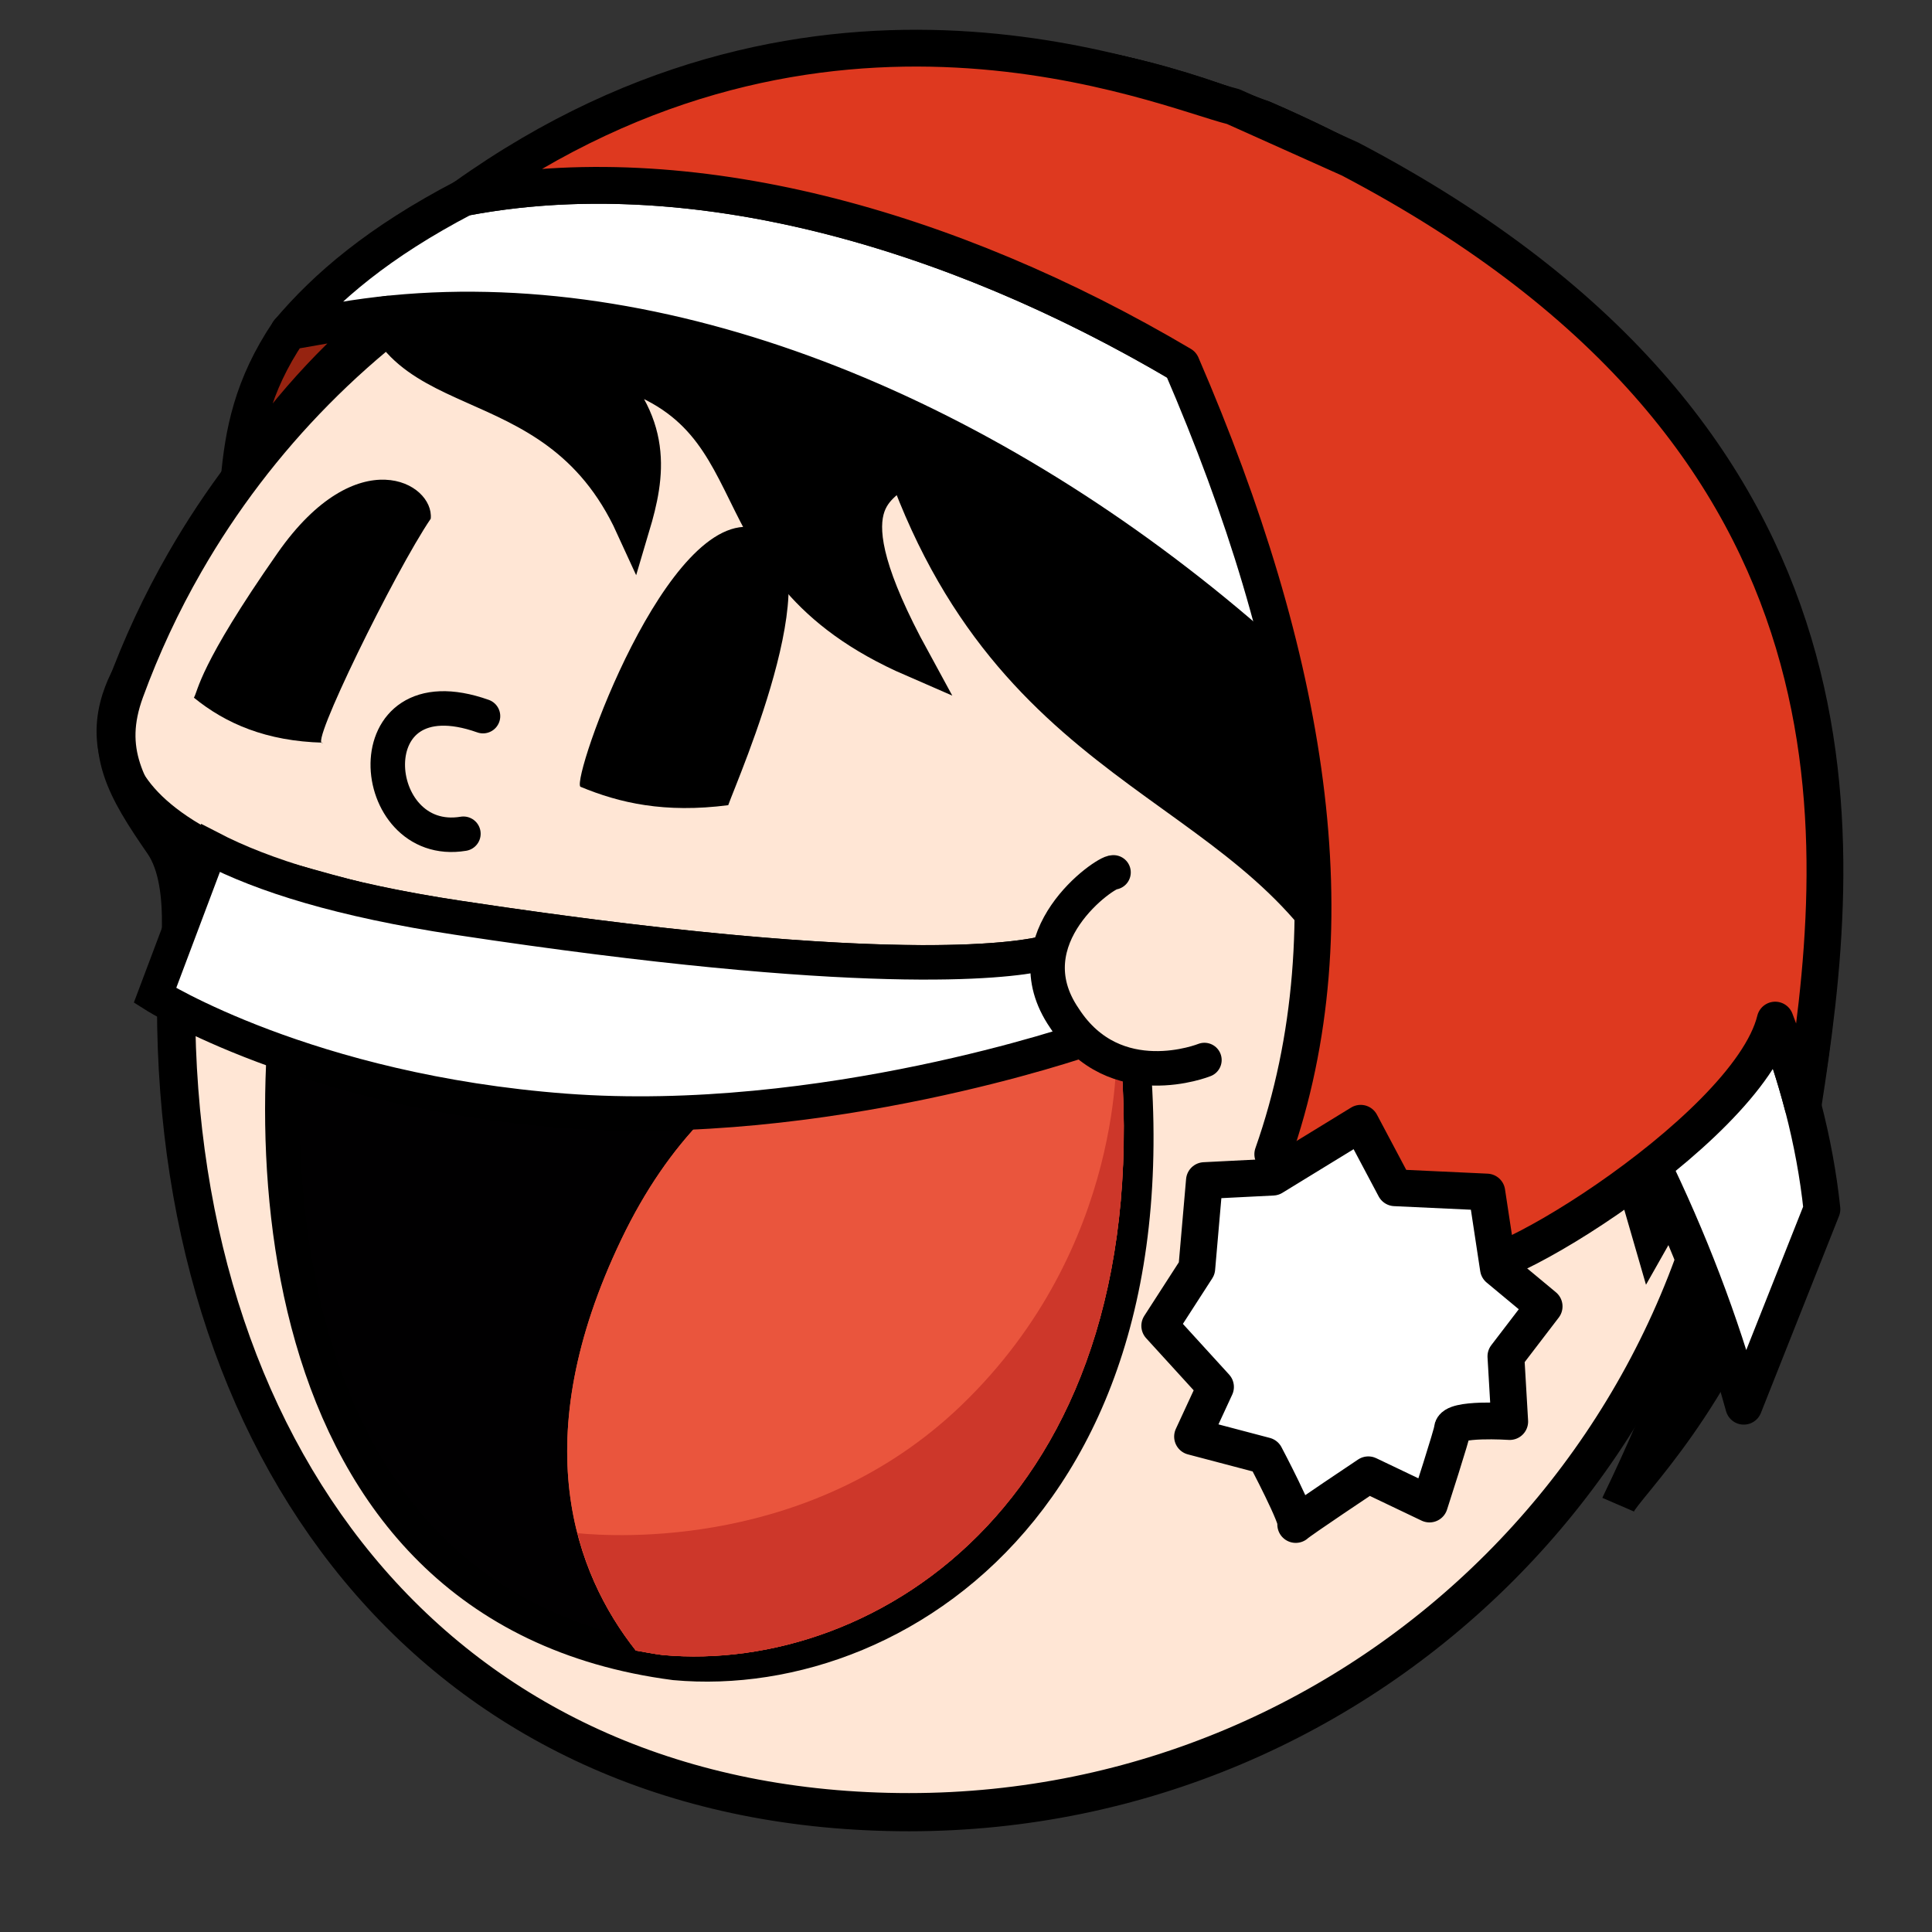 <?xml version="1.0" encoding="UTF-8" standalone="no"?>
<!DOCTYPE svg PUBLIC "-//W3C//DTD SVG 1.1//EN" "http://www.w3.org/Graphics/SVG/1.1/DTD/svg11.dtd">
<svg width="100%" height="100%" viewBox="0 0 42 42" version="1.1" xmlns="http://www.w3.org/2000/svg" xmlns:xlink="http://www.w3.org/1999/xlink" xml:space="preserve" xmlns:serif="http://www.serif.com/" style="fill-rule:evenodd;clip-rule:evenodd;">
    <rect x="0" y="0" width="42" height="42" fill="#333333" stroke="none"/>
    <g id="g14367" transform="matrix(1,0,0,1,884.841,-412.099)">
        <g id="rect4446-0" transform="matrix(1,0,0,1,-16.132,55.377)">
            <rect x="-868.709" y="356.722" width="41.479" height="41.479" style="fill:none;"/>
        </g>
        <rect id="rect4446-7" x="-884.841" y="412.099" width="41.479" height="41.479" style="fill:none;"/>
        <path id="path4194-0-8" d="M-865.078,415.204C-855.057,415.204 -846.933,423.328 -846.933,433.349C-846.933,443.371 -855.057,451.495 -865.078,451.494C-875.099,451.495 -881.013,443.973 -881.013,433.952C-881.005,433.237 -880.643,431.362 -881.292,430.422C-882.108,429.239 -882.601,428.421 -882.123,427.115C-881.767,426.142 -881.331,425.208 -880.821,424.322C-877.69,418.873 -871.813,415.204 -865.078,415.204L-865.078,415.204Z" style="fill:rgb(255,230,213);fill-rule:nonzero;stroke:black;stroke-width:0.83px;"/>
        <path id="path4468-3" d="M-857.379,414.657C-858.597,414.258 -866.991,410.27 -876.757,417.795C-876.674,421.21 -872.843,419.697 -871.086,423.539C-870.759,422.44 -870.557,421.275 -871.938,420.011C-867.664,420.95 -869.747,424.377 -864.992,426.442C-866.948,422.86 -865.652,422.775 -865.188,422.223C-862.662,429.279 -857.356,429.051 -855.192,433.745C-854.462,432.716 -853.626,431.786 -854.082,429.628C-850.836,431.45 -850.535,433.617 -848.947,439.07L-847.657,436.791C-847.107,437.505 -847.465,440.26 -849.657,444.795C-849.528,444.458 -847.417,442.477 -846.379,439.111C-844.385,432.646 -843.414,420.703 -857.379,414.657L-857.379,414.657Z" style="fill-rule:nonzero;stroke:black;stroke-width:0.75px;"/>
        <path id="path4468-31" serif:id="path4468-3" d="M-857.379,414.657C-858.597,414.258 -866.991,410.27 -876.757,417.795C-871.533,415.966 -861.202,420.968 -859.087,422.526C-853.332,426.29 -849.682,429.768 -846.933,438.954C-846.803,438.617 -847.417,442.477 -846.379,439.111C-844.385,432.646 -843.414,420.703 -857.379,414.657L-857.379,414.657Z" style="fill:rgb(222,57,31);fill-rule:nonzero;stroke:black;stroke-width:0.75px;"/>
        <path id="path12645-3" d="M-874.341,427.667C-877.191,426.656 -876.869,430.573 -874.767,430.224" style="fill:none;fill-rule:nonzero;stroke:black;stroke-width:0.75px;stroke-linecap:round;"/>
        <g id="g12693-3" transform="matrix(1,0,0,1,-232.952,-57.605)">
            <path id="path4227-73" d="M-627.632,490.086C-625.374,501.752 -632.191,506.314 -637.218,505.855C-646.408,504.656 -646.395,493.844 -645.199,488.958C-635.932,491.548 -630.072,491.147 -627.632,490.086Z" style="fill:rgb(1,0,1);fill-rule:nonzero;stroke:black;stroke-width:0.75px;"/>
            <path id="path4231-1" d="M-648.818,483.705C-648.818,483.705 -648.858,484.01 -649.013,484.271C-649.675,485.385 -650.597,488.344 -641.942,489.655C-631.259,491.273 -629.016,490.379 -629.016,490.379" style="fill:none;fill-rule:nonzero;stroke:black;stroke-width:0.75px;"/>
            <path id="path4235-5" d="M-630.332,491.809C-629.131,491.902 -628.172,492.183 -627.546,492.402C-626.653,502.227 -632.832,506.107 -637.484,505.682C-637.685,505.657 -637.875,505.619 -638.067,505.585C-639.391,503.908 -640.481,501.021 -638.379,496.642C-636.307,492.325 -632.909,491.609 -630.332,491.809L-630.332,491.809Z" style="fill:rgb(234,85,61);fill-rule:nonzero;"/>
            <path id="path4235-8-6" d="M-630.332,491.809C-629.131,491.902 -628.172,492.183 -627.546,492.402C-626.653,502.227 -632.832,506.107 -637.484,505.682C-637.685,505.657 -637.875,505.619 -638.067,505.585C-639.391,503.908 -640.481,501.021 -638.379,496.642C-636.307,492.325 -632.909,491.609 -630.332,491.809L-630.332,491.809Z" style="fill:rgb(234,85,61);fill-rule:nonzero;"/>
            <path id="path4270-4" d="M-627.559,492.398C-627.556,492.399 -627.55,492.4 -627.544,492.403C-626.651,502.229 -632.831,506.108 -637.483,505.684C-637.683,505.658 -637.874,505.62 -638.066,505.586C-638.586,504.928 -639.065,504.081 -639.334,503.034C-638.502,503.115 -634.247,503.382 -630.995,500.259C-627.394,496.801 -627.621,492.417 -627.621,492.417L-627.559,492.398Z" style="fill:rgb(205,55,42);fill-rule:nonzero;"/>
            <path id="path4288-1" d="M-628.334,490.952L-628.305,492.297C-628.305,492.297 -633.989,494.275 -639.602,493.853C-645.215,493.43 -648.52,491.344 -648.52,491.344L-647.314,488.141C-646.175,488.733 -644.479,489.27 -641.941,489.654C-633.122,490.99 -630.055,490.614 -629.253,490.442C-629.18,490.425 -628.422,490.412 -628.334,490.952L-628.334,490.952Z" style="fill:white;fill-rule:nonzero;stroke:black;stroke-width:0.75px;"/>
            <path id="path4233-5" d="M-627.682,488.669C-627.845,488.644 -629.945,490.093 -628.749,491.838C-627.651,493.532 -625.706,492.748 -625.706,492.748" style="fill:rgb(255,230,213);fill-rule:nonzero;stroke:black;stroke-width:0.75px;stroke-linecap:round;"/>
        </g>
        <path id="path12715" d="M-880.626,427.266C-879.931,427.832 -879.049,428.212 -877.82,428.244C-878.164,428.416 -876.252,424.513 -875.477,423.375C-875.402,422.588 -877.081,421.655 -878.804,424.117C-880.526,426.579 -880.533,427.116 -880.626,427.266Z" style="fill-rule:nonzero;"/>
        <path id="path12717" d="M-872.224,429.202C-871.373,429.556 -870.393,429.781 -869.01,429.603C-868.805,429.021 -866.591,424.008 -868.407,423.577C-870.335,423.119 -872.417,429.009 -872.224,429.202Z" style="fill-rule:nonzero;"/>
        <g transform="matrix(1,0,0,1,-884.841,412.099)">
            <path d="M10.087,4.296C8.228,5.267 7.098,6.237 6.277,7.208C18.144,4.242 33.833,15.813 37.908,30.57L39.607,26.287C38.358,14.457 21.885,2.043 10.087,4.296Z" style="fill:white;stroke:black;stroke-width:0.8px;stroke-linecap:round;stroke-linejoin:round;stroke-miterlimit:1.5;"/>
        </g>
        <g transform="matrix(1,0,0,1,-884.841,412.099)">
            <path d="M5.198,10.428C6.184,8.956 7.267,7.771 8.43,6.831C7.712,6.956 6.995,7.082 6.277,7.208C5.475,8.392 5.289,9.422 5.198,10.428Z" style="fill:rgb(150,35,16);stroke:black;stroke-width:0.8px;stroke-linecap:round;stroke-linejoin:round;stroke-miterlimit:1.5;"/>
        </g>
        <g transform="matrix(1,0,0,1,-884.841,412.099)">
            <path d="M25.685,7.929C20.622,4.935 14.956,3.366 10.087,4.296C17.899,-1.295 25.29,1.945 26.807,2.317L29.347,3.456C41.067,9.606 40.06,18.493 39.194,24.045C39.031,23.42 38.829,22.796 38.591,22.176C37.988,24.628 31.704,28.366 31.822,27.425L27.669,25.092C29.421,20.114 28.432,14.292 25.685,7.929Z" style="fill:rgb(222,57,31);stroke:black;stroke-width:0.8px;stroke-linecap:round;stroke-linejoin:round;stroke-miterlimit:1.5;"/>
        </g>
        <g transform="matrix(1,0,0,1,-884.841,412.099)">
            <path d="M27.669,25.59L26.183,25.665L26.017,27.574L25.212,28.822L26.424,30.151L25.925,31.23L27.504,31.646C27.504,31.646 28.251,33.058 28.168,33.141C28.251,33.058 29.746,32.061 29.746,32.061L31.076,32.696C31.076,32.696 31.574,31.156 31.574,31.069C31.574,30.82 32.82,30.903 32.82,30.903L32.737,29.486L33.568,28.4L32.574,27.574L32.322,25.914L30.324,25.821L29.58,24.419L27.669,25.59Z" style="fill:white;stroke:black;stroke-width:0.8px;stroke-linecap:round;stroke-linejoin:round;stroke-miterlimit:1.5;"/>
        </g>
    </g>
</svg>
